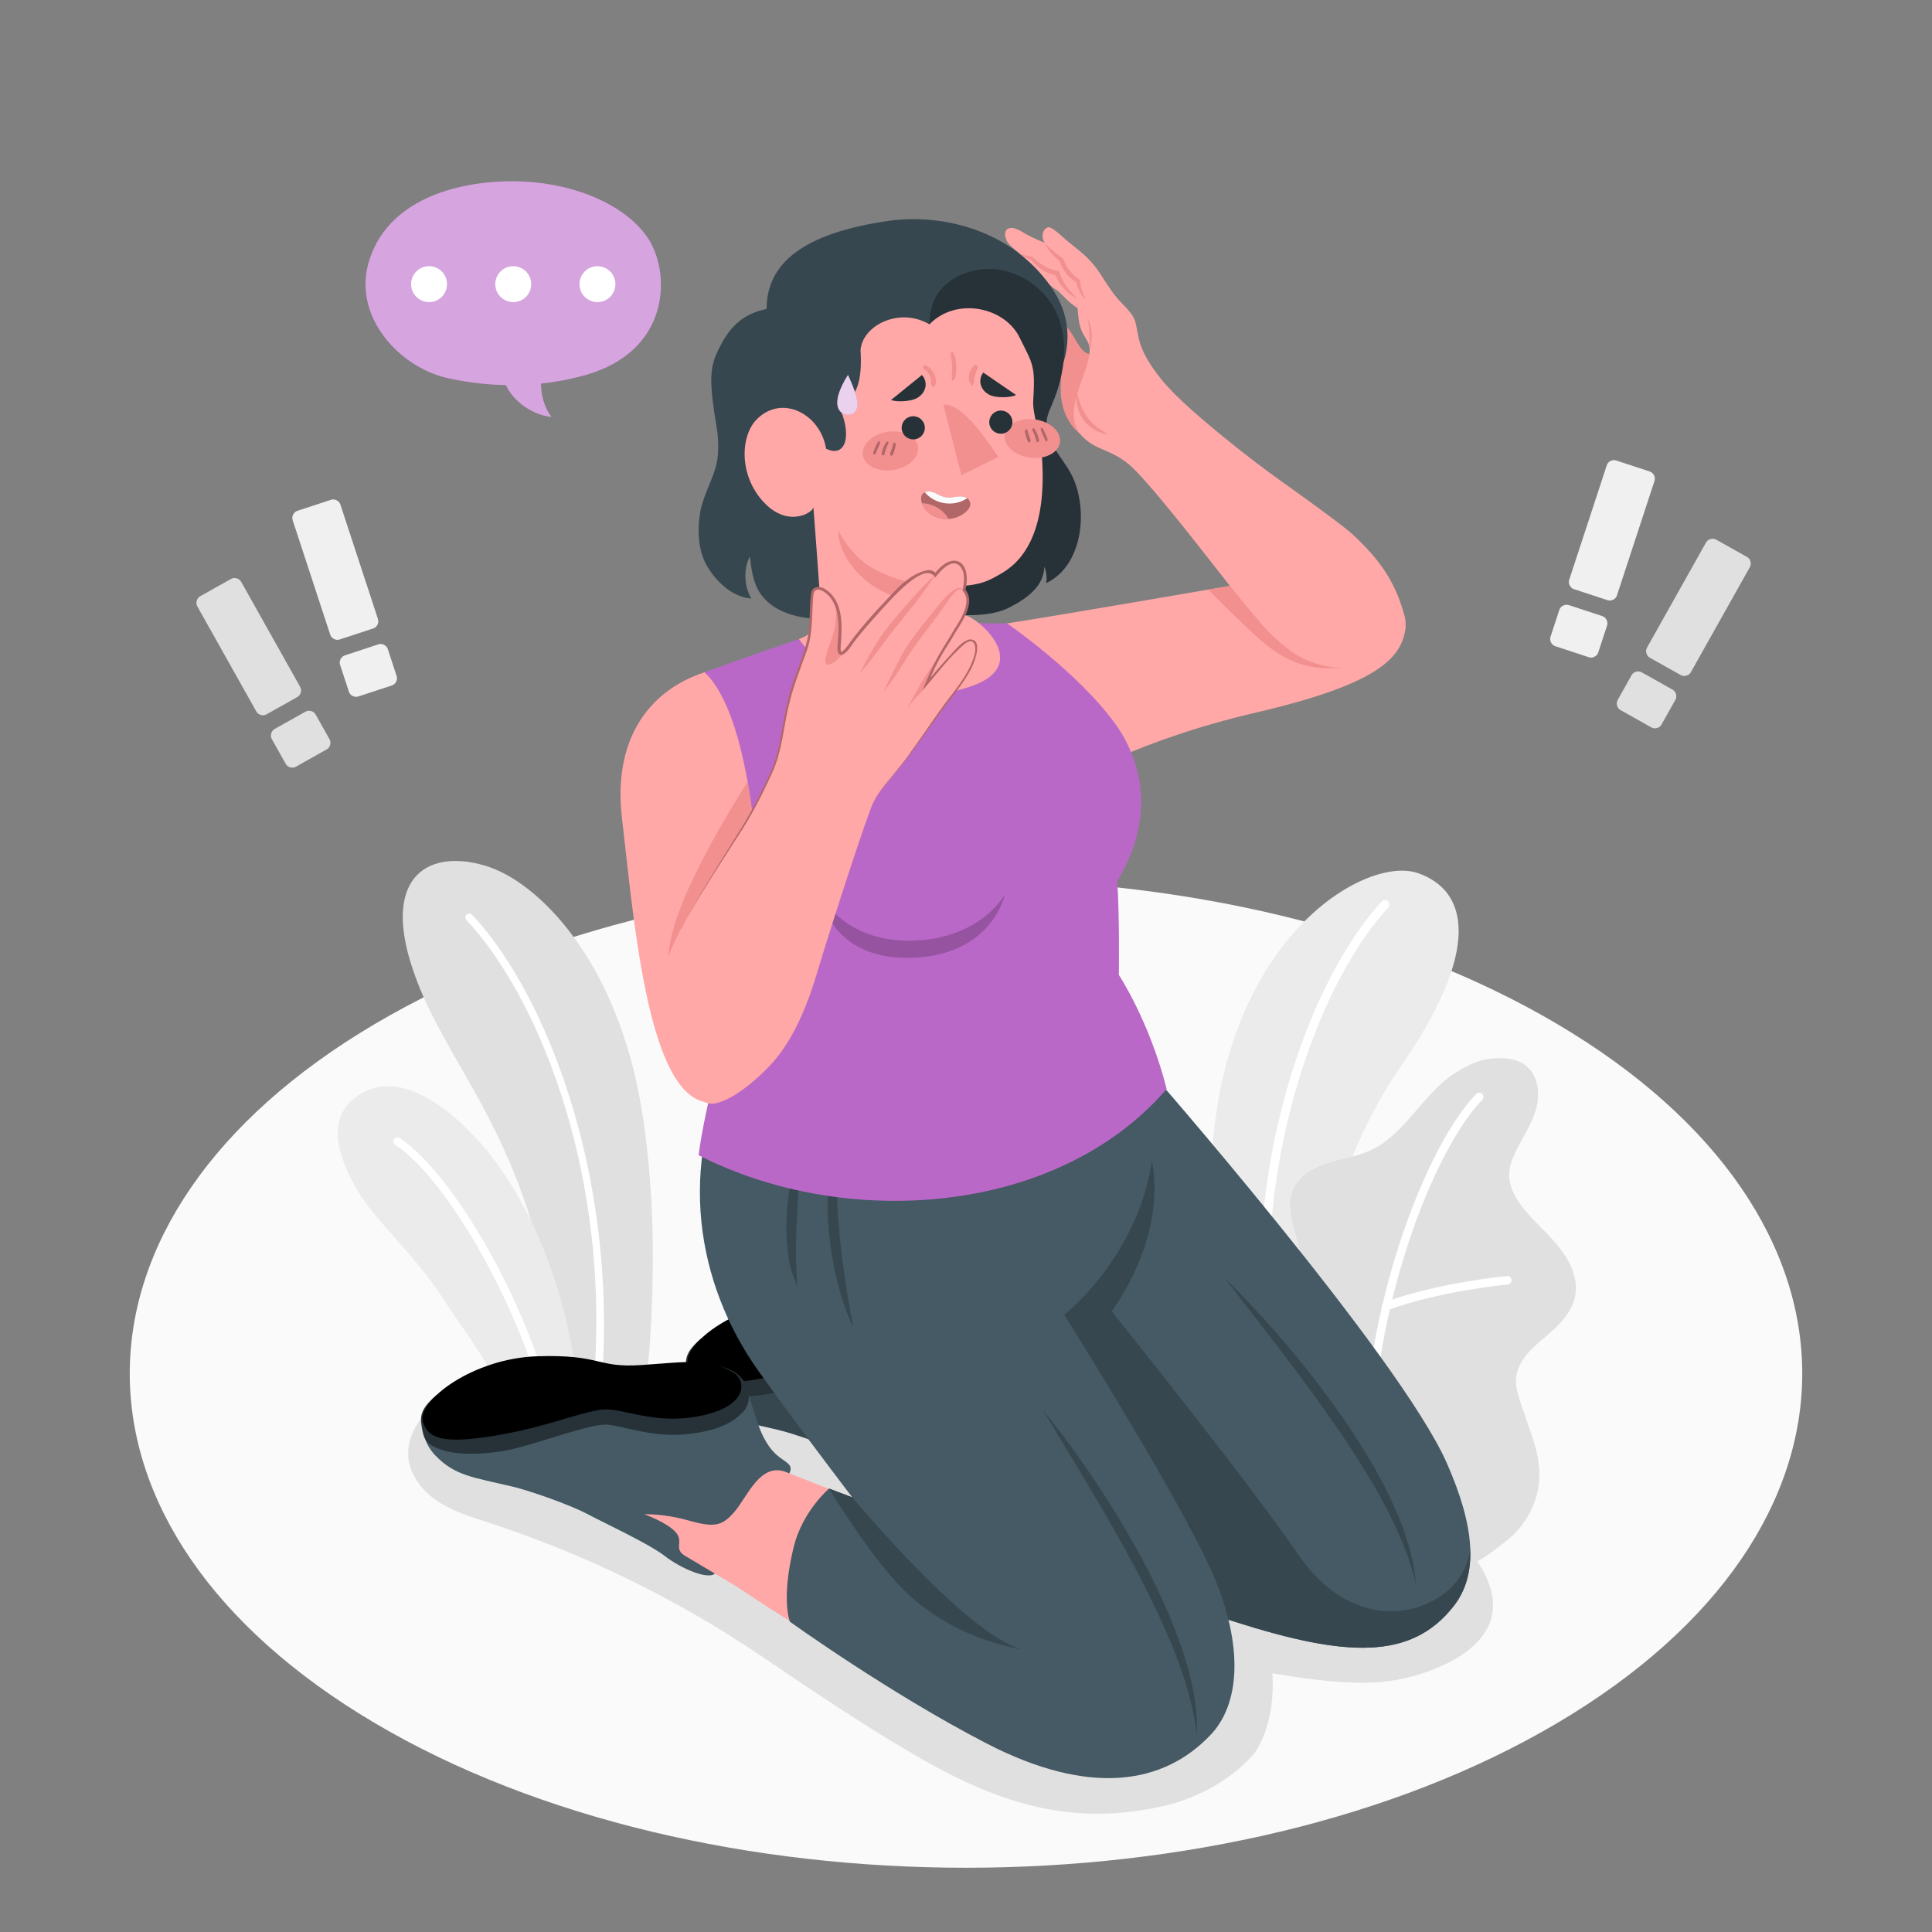 <svg xmlns="http://www.w3.org/2000/svg" viewBox="0 0 500 500"><rect x="0" y="0" width="500" height="500" fill="#808080" stroke="none"/><g id="Floor"><path id="Floor-2" d="M96.97,445.91c-84.52-49.95-84.52-130.93,0-180.88,84.52-49.95,221.54-49.95,306.06,0,84.52,49.95,84.52,130.93,0,180.88-84.52,49.95-221.55,49.95-306.06,0Z" style="fill:#fafafa;"></path></g><g id="Shadow"><path id="Shadow-2" d="M111.85,364.17c-3.84,3.22-6.65,8.07-6.17,13.06,.45,4.72,3.76,8.78,7.72,11.38,3.97,2.6,8.58,3.99,13.09,5.46,24.89,8.13,48.65,19.75,70.35,34.4,13.44,9.07,26.85,18.21,40.92,26.32,22.69,13.08,40.9,17.59,63.13,12.66,8.46-1.87,17.29-6.51,23.18-13.05,1.8-2,5.99-9.07,5.22-21.36,8.85,1.54,21.25,3.26,30.15,2.04,8.88-1.22,23.2-6.14,26.32-15.67,2.59-7.93-3.17-16.01-8.97-22.01-1.95-2.02-3.96-4-6-5.93-19.76-18.63-43.41-30.09-68.38-40.26-25.4-10.35-52.57-17.91-80.21-17.09-10.12,.3-20.48,3.08-28.19,9.65-1.44,1.23-2.8,2.6-3.71,4.26-1.01,1.82-1.45,3.94-2.62,5.66-5.68,8.43-29.8,3.15-38.15,2.58-13.02-.89-27.13-.96-37.7,7.88Z" style="fill:#e0e0e0;"></path></g><g id="Exclamation_marks"><g id="Exclamation"><path d="M430,187.5c-.26,.46-.65,.77-1.17,.91-.53,.15-1.02,.09-1.48-.17l-7.94-4.46c-.46-.26-.77-.65-.91-1.18-.15-.52-.09-1.02,.17-1.48l3.57-6.36c.26-.46,.65-.77,1.18-.92,.52-.14,1.01-.09,1.48,.17l7.94,4.46c.46,.26,.76,.65,.91,1.17,.15,.53,.09,1.02-.17,1.48l-3.57,6.36Zm7.6-13.55c-.26,.46-.65,.77-1.18,.91-.52,.15-1.02,.09-1.48-.17l-7.94-4.46c-.46-.26-.77-.65-.91-1.18-.15-.52-.09-1.02,.17-1.48l15.25-27.16c.26-.46,.65-.77,1.18-.91,.52-.15,1.02-.09,1.48,.17l7.94,4.46c.46,.26,.77,.65,.91,1.18,.15,.52,.09,1.02-.17,1.48l-15.25,27.16Z" style="fill:#e0e0e0;"></path><path d="M413.63,168.84c-.17,.5-.49,.88-.98,1.12-.49,.25-.98,.29-1.48,.12l-8.65-2.84c-.5-.17-.88-.49-1.12-.98-.25-.48-.29-.98-.12-1.48l2.27-6.93c.16-.5,.49-.88,.98-1.13,.48-.24,.98-.28,1.48-.12l8.65,2.84c.5,.16,.88,.49,1.12,.98,.25,.49,.28,.98,.12,1.49l-2.27,6.93Zm4.84-14.76c-.16,.5-.49,.88-.98,1.12-.49,.25-.98,.28-1.48,.12l-8.65-2.84c-.5-.17-.88-.49-1.12-.98-.25-.49-.29-.98-.12-1.48l9.71-29.6c.16-.5,.49-.88,.98-1.12,.48-.25,.98-.29,1.48-.12l8.65,2.84c.5,.16,.88,.49,1.12,.98,.25,.49,.28,.98,.12,1.48l-9.71,29.6Z" style="fill:#f0f0f0;"></path></g><g id="Exclamation-2"><path d="M70.36,191.3c-.26-.46-.32-.95-.17-1.48,.15-.52,.45-.92,.91-1.17l7.94-4.46c.46-.26,.96-.31,1.48-.17,.53,.15,.92,.45,1.18,.92l3.57,6.36c.26,.46,.32,.96,.17,1.48-.14,.53-.45,.92-.91,1.18l-7.94,4.46c-.46,.26-.95,.32-1.48,.17-.52-.15-.91-.45-1.17-.91l-3.57-6.36Zm-19.28-34.34c-.26-.46-.32-.95-.17-1.48,.15-.53,.45-.92,.91-1.18l7.94-4.46c.46-.26,.96-.31,1.48-.17,.53,.15,.92,.45,1.18,.91l15.25,27.16c.26,.46,.32,.95,.17,1.48-.15,.53-.45,.92-.91,1.18l-7.94,4.46c-.46,.26-.95,.32-1.48,.17-.53-.15-.92-.45-1.18-.91l-15.25-27.16Z" style="fill:#e0e0e0;"></path><path d="M88.02,172.07c-.16-.5-.13-1,.12-1.49,.25-.48,.62-.81,1.12-.98l8.65-2.84c.5-.17,1-.12,1.48,.12,.49,.25,.82,.62,.98,1.13l2.27,6.93c.17,.51,.13,1-.12,1.48-.24,.49-.62,.81-1.12,.98l-8.65,2.84c-.5,.16-1,.13-1.48-.12-.49-.24-.81-.62-.98-1.12l-2.27-6.93Zm-12.27-37.42c-.16-.5-.13-1,.12-1.48,.25-.49,.62-.81,1.12-.98l8.65-2.84c.5-.17,1-.12,1.48,.12,.49,.25,.81,.62,.98,1.12l9.71,29.6c.16,.5,.13,1-.12,1.48-.24,.49-.62,.81-1.12,.98l-8.65,2.84c-.5,.16-1,.13-1.48-.12-.49-.24-.81-.62-.98-1.12l-9.71-29.6Z" style="fill:#f0f0f0;"></path></g></g><g id="Plants"><g id="Plants-2"><g><path d="M107.79,253.58c9.35,24.57,29.02,41.21,35.99,91.69,1.33,9.64,.13,24.74,0,32.52h20.87c3.95-23.64,6.69-59.25,1.3-91.35-6.34-37.67-26.48-58.25-40.38-62.4-15.6-4.65-27.61,3.67-17.77,29.54Z" style="fill:#e0e0e0;"></path><path d="M120.75,236.7c.41-.39,1.05-.36,1.43,.04,20.98,22.27,42.24,78.39,31.04,141.04h-2.2c11.63-62.48-9.49-117.54-30.31-139.65-.38-.41-.36-1.05,.04-1.43Z" style="fill:#fff;"></path></g><g><path d="M114.56,335.91c8.81,13.38,15.91,21.53,22.81,41.88h13.18c0-45.89-17.68-72.38-26.21-81.99-9.32-10.49-22.88-20.2-33.26-11.03-6.52,5.76-3.22,15.29,1.17,22.87,4.96,8.56,14.29,16.1,22.32,28.27Z" style="fill:#ebebeb;"></path><path d="M101.96,294.82c.31-.48,.95-.63,1.43-.31,14.7,9.52,37.87,49.6,42.35,83.27h-2.08c-4.43-32.9-27.34-72.43-41.39-81.53-.48-.31-.62-.95-.31-1.43Z" style="fill:#fff;"></path></g></g><g id="Plants-3"><g><path d="M336.71,380.7l-16.62-9.6s-9.89-41.1-5.95-78.08c5.54-51.99,39.76-71.55,52.78-67.07,13.01,4.48,16.78,19.61-4.75,50.58-12.7,18.27-28.31,56.32-25.46,104.17Z" style="fill:#ebebeb;"></path><path d="M329.82,360.51c.05,0,.11,0,.16-.02,.63-.12,1.04-.72,.92-1.35-9.11-47.95,7.64-101.84,28.39-124.26,.43-.47,.4-1.2-.06-1.63-.47-.43-1.2-.4-1.63,.06-21.12,22.83-38.2,77.6-28.96,126.26,.11,.57,.62,.97,1.19,.94Z" style="fill:#fff;"></path></g><g><path d="M378.53,404.85c2.48,1.26,9.08-4.39,10.92-5.76,3.15-2.35,5.64-5.58,7.21-9.18,1.84-4.18,2.13-8.58,1.26-13.06-.45-2.32-1.22-4.57-1.99-6.81-.75-2.2-1.51-4.39-2.26-6.59-.74-2.17-1.5-4.41-1.32-6.7,.35-4.6,4.25-8.01,7.81-10.96,3.93-3.26,7.98-7.51,7.67-13.02-.23-4.25-2.63-8.08-5.43-11.29-2.8-3.2-6.08-5.99-8.63-9.39-1.84-2.45-3.33-5.36-3.2-8.42,.08-1.9,.77-3.72,1.59-5.44,1.76-3.68,4.16-7.1,5.31-11.02,1.15-3.92,.71-8.7-2.43-11.31-2.58-2.14-6.27-2.27-9.6-1.88-3.08,.36-6.03,1.91-8.66,3.55-8.5,5.3-12.97,15.91-22.05,20.12-3.51,1.62-7.41,2.14-11.09,3.31-3.68,1.17-7.39,3.27-8.94,6.81-3.06,6.97,3.68,15.04,1.65,22.38-1.8,6.5-7.88,9.26-11.08,15.19-1.4,2.6-1.6,5.53-1.21,8.45,.67,4.95,1.58,8.55,4.24,13.96,2.2,4.47,8.39,12.91,8.39,12.91,0,0,41.44,23.95,41.82,24.15Z" style="fill:#e0e0e0;"></path><path d="M354.48,392.31h.03c.62-.06,1.06-.59,1-1.19-3.98-43.13,13.98-91.88,28.09-106.49,.42-.43,.41-1.12-.03-1.54-.43-.42-1.12-.4-1.54,.03-14.39,14.9-32.73,64.46-28.69,108.2,.06,.59,.56,1.02,1.14,.99Z" style="fill:#fff;"></path><path d="M358.76,339.13c.11,0,.21-.03,.32-.07,13.67-4.99,30.94-6.62,31.11-6.64,.6-.06,1.04-.59,.99-1.19-.06-.6-.53-1.05-1.19-.99-.18,.02-17.72,1.67-31.66,6.76-.57,.21-.86,.83-.65,1.4,.17,.46,.61,.74,1.08,.72Z" style="fill:#fff;"></path></g></g></g><g id="Speech_Bubble"><g id="Speech_Bubble-2"><path d="M168.04,62.2c-4.99-8.25-18.34-15.1-34.85-15.28-15.01-.16-33.29,4.85-37.85,21.23-3.9,13.97,8.1,26.95,20.55,29.71,5.4,1.2,10.43,1.72,15.02,1.8,2.31,4.89,7.72,7.9,11.79,8.22-2.11-2.83-2.66-6.1-2.7-8.61,4.59-.49,8.49-1.35,11.54-2.21,21.61-6.13,22.09-25.63,16.5-34.87Z" style="fill:#BA68C8;"></path><path d="M168.04,62.2c-4.99-8.25-18.34-15.1-34.85-15.28-15.01-.16-33.29,4.85-37.85,21.23-3.9,13.97,8.1,26.95,20.55,29.71,5.4,1.2,10.43,1.72,15.02,1.8,2.31,4.89,7.72,7.9,11.79,8.22-2.11-2.83-2.66-6.1-2.7-8.61,4.59-.49,8.49-1.35,11.54-2.21,21.61-6.13,22.09-25.63,16.5-34.87Z" style="fill:#fff; opacity:.4;"></path><path d="M111.04,68.89c-2.57,0-4.65,2.08-4.65,4.65s2.08,4.65,4.65,4.65,4.65-2.08,4.65-4.65-2.08-4.65-4.65-4.65Zm21.79,0c-2.57,0-4.65,2.08-4.65,4.65s2.08,4.65,4.65,4.65,4.65-2.08,4.65-4.65-2.08-4.65-4.65-4.65Zm21.79,0c-2.57,0-4.65,2.08-4.65,4.65s2.08,4.65,4.65,4.65,4.65-2.08,4.65-4.65-2.08-4.65-4.65-4.65Z" style="fill:#fff;"></path></g></g><g id="Character"><g id="Character-2"><g id="Bottom"><g><path d="M253.59,392.52c-1.74,1.65-8.68-1.23-12.9-4.5-4.22-3.27-15.67-8.55-20.18-10.95-4.51-2.4-15.1-6.07-19.14-7.02-10.45-2.47-15.03-2.82-20.13-8.09-3.91-4.04-3.22-8.77-3.22-8.77,0,0,4.01,4.89,19.75,2.47,15.74-2.42,24.08-6.87,29.78-6.03,5.69,.84,20.56,5.15,30.36-2.58,3.05-2.4,1.78-6.1,.46-6.53,2.48,1.37,3.2,3.4,3.89,5.5,.44,1.35,.98,3.21,1.38,4.46,1.02,3.18,2.68,9.18,6.93,12.12,2.32,1.61,3.15,2.1,2.3,3.99l-19.3,25.93Z" style="fill:#37474f;"></path><path d="M181.45,346.41c-4.66,3.92-4.12,6.01-3.57,9.04,.54,3.03,1.85,3.93,4.94,5.03,3.86,1.37,10.83,1.38,17.68-.02,6.85-1.41,21.06-6.89,25.37-6.48,4.31,.41,11.5,3.33,20.2,2.48,8.69-.84,12.24-3.25,14.45-5.41,2.4-2.35,1.79-4.96,1.79-4.96,0,0-.1-5.4-7.05-7.09-6.03-1.46-73.8,7.4-73.8,7.4Z" style="fill:#263238;"></path><path d="M271.99,366.24c-6.68-2.63-10.03,6.48-13.36,10.31-3.36,3.87-5.33,4.08-12.32,2.11-5.83-1.65-11.02-1.5-11.02-1.5,0,0,5.82,2.06,8.12,4.62,2.3,2.56-.73,4.27,2.52,6.19,5.09,3.01,10.29,6.13,13.52,8.06l7.94,5.25,21.18,6.77,7.92-32.17-24.5-9.64Z" style="fill:#ffa8a7;"></path><path d="M178.03,353.19c-1.49-5.35,12.85-16.38,29.62-16.91,16.77-.53,15.26,3.11,27.1,2.26,11.84-.84,17.23-1.81,23.64,1.98,3.13,1.81,4.06,8.2-7.37,10.94-11.42,2.74-19.59-1.1-24.93-1.41-5.34-.31-14.85,4.5-30.25,6.92-12.39,1.95-16.56,.74-17.81-3.78Z"></path></g><g><path d="M185.01,407.24c-1.74,1.65-8.68-1.23-12.9-4.5-4.22-3.27-15.67-8.55-20.18-10.95-4.51-2.4-15.1-6.07-19.14-7.02-10.45-2.47-15.03-2.82-20.12-8.09-3.91-4.04-3.22-8.77-3.22-8.77,0,0,4.01,4.89,19.75,2.47,15.74-2.42,24.08-6.87,29.78-6.03,5.69,.84,20.56,5.15,30.36-2.58,3.05-2.4,1.78-6.1,.46-6.53,2.48,1.37,3.2,3.4,3.89,5.5,.44,1.35,.98,3.21,1.38,4.46,1.02,3.18,2.68,9.18,6.93,12.12,2.32,1.61,3.14,2.1,2.3,3.99l-19.3,25.93Z" style="fill:#455a64;"></path><path d="M112.88,361.13c-4.66,3.92-4.12,6.01-3.57,9.04,.54,3.03,1.85,3.93,4.94,5.03,3.86,1.37,10.83,1.38,17.68-.02,6.85-1.41,21.06-6.89,25.37-6.48,4.31,.41,11.5,3.33,20.2,2.48,8.69-.85,12.24-3.25,14.45-5.41,2.4-2.35,1.79-4.96,1.79-4.96,0,0-.1-5.4-7.05-7.09-6.03-1.46-73.8,7.4-73.8,7.4Z" style="fill:#263238;"></path><path d="M203.42,380.96c-6.68-2.63-10.03,6.48-13.36,10.31-3.36,3.87-5.33,4.08-12.32,2.11-5.83-1.65-11.02-1.5-11.02-1.5,0,0,5.82,2.06,8.12,4.62s-.73,4.27,2.52,6.19c5.09,3.01,10.29,6.13,13.52,8.06l7.94,5.25,19.77,12.48,9.33-37.88-24.5-9.64Z" style="fill:#ffa8a7;"></path><path d="M109.45,367.91c-1.49-5.35,12.85-16.38,29.62-16.91,16.77-.53,15.26,3.11,27.1,2.26,11.84-.84,17.23-1.81,23.64,1.97,3.13,1.81,4.06,8.2-7.37,10.94-11.42,2.74-19.59-1.1-24.93-1.41-5.34-.31-14.85,4.5-30.25,6.92-12.39,1.95-16.56,.74-17.81-3.78Z"></path></g><g id="Leg"><g><path d="M239,367.2c2.92-10.48,9.99-11.51,9.99-11.51l37.58,9.07s-89.73-50.04-89.7-60.35l99.53-28.64s65.85,75.22,78.04,102.89c7.19,16.31,8.31,28.63,1.79,36.97-11.03,14.12-27.92,13.21-56.45,4.15-28.87-9.17-74.25-23.16-74.25-23.16,0,0-11.14-12.86-6.53-29.41Z" style="fill:#455a64;"></path><path d="M238.32,370.26c.17-1,.4-2.02,.69-3.06,.18-.65,.38-1.27,.59-1.85,.06-.16,.12-.29,.18-.45,.16-.41,.32-.82,.49-1.2,.06-.13,.13-.25,.19-.38,.18-.37,.36-.74,.54-1.07,.06-.11,.12-.2,.19-.3,.2-.33,.4-.67,.6-.97,.05-.08,.11-.14,.16-.21,.22-.31,.44-.61,.66-.88,.05-.06,.09-.1,.14-.16,.23-.27,.46-.54,.69-.78,.04-.04,.08-.07,.12-.11,.24-.24,.48-.47,.71-.67,.03-.03,.06-.05,.09-.08,.24-.21,.48-.4,.72-.58,.03-.02,.05-.04,.08-.05,.24-.17,.47-.33,.7-.48,.02-.01,.04-.02,.05-.03,.23-.14,.46-.27,.68-.39l.04-.02c.22-.11,.43-.22,.62-.3l.04-.02c.19-.08,.37-.16,.54-.22l.05-.02c.16-.06,.3-.11,.43-.14,.02,0,.03,0,.05-.02,.12-.03,.22-.06,.31-.08h.06c.07-.03,.13-.04,.17-.05h.08v-.02h.01l5.42,1.31,32.16,7.76h0s-8.84-9.67-16.92-20.17l-.02-.03h0c-.33-.43-.66-.86-.98-1.28l-.02-.03s-.03-.04-.05-.06c-.31-.41-.62-.83-.93-1.24l-.05-.06c-1.46-1.96-2.86-3.92-4.15-5.82-.03-.04-.05-.08-.08-.12-.42-.62-.83-1.24-1.22-1.85l35.96-33.8c3.91,20.55-10.42,39.07-10.42,39.07,0,0,34.84,43.34,48.26,62.91,10.53,15.36,24.45,17.34,34.62,12.15,9.06-4.63,9.86-12.6,9.93-13.65,.23,5.88-1.12,10.84-4.26,14.86-11.03,14.12-27.92,13.21-56.45,4.15-28.86-9.17-74.23-23.16-74.25-23.16h0s-9.15-10.56-7.43-24.86c.06-.49,.13-.99,.22-1.49Z" style="fill:#37474f;"></path><path d="M278.59,379.44c-11.96-11.46-42.44-25.11-49.16-28.25,3.65-4.67,7.8-4.96,7.9-4.97h.01l18.31,6.21,18.31,6.21s21.65,33.26,35.84,36.74c0,0-17.37-2.68-31.21-15.94Z" style="opacity:.15;"></path></g></g><g id="Le"><g><path d="M205.4,400.39c2.29-9.34,9.16-15.15,9.16-15.15l6.01,2.28s-14.32-18.73-24.19-32.57c-16.49-23.11-20.78-53.18-7.02-81.02l68.43,18.06,38.62-16.21c11,39.42-21,64.5-21,64.5,0,0,31.93,50.58,39.36,69.19,7,17.53,5.89,31.65-1.35,39.38-12.26,13.07-31.5,16.1-58.1,2.35-25.22-13.03-50.89-31.5-50.89-31.5,0,0-2.36-5.73,.97-19.3Z" style="fill:#455a64;"></path><path d="M214.56,385.24l6.01,2.27h0s29.78,35.86,43.97,39.34c0,0-17.83-2.22-31.21-15.94-8.74-8.96-18.78-25.68-18.78-25.68Z" style="fill:#37474f;"></path></g></g><path d="M206.03,301.55c-.25,.72-.48,1.45-.72,2.18-.21,.73-.38,1.48-.57,2.22-.69,2.97-1.02,6-1.19,9.03-.12,3.03-.07,6.08,.34,9.11,.41,3.01,1.09,6.07,2.55,8.76-.38-3.01-.43-5.95-.45-8.9,.02-.74,.04-1.48,.03-2.21,0-.74,.04-1.47,.06-2.21,.04-1.47,.06-2.95,.17-4.42,.03-1.47,.15-2.94,.24-4.42l.15-2.21c.08-.73,.13-1.47,.18-2.21,.31-2.94,.5-5.87,1.42-8.75-1.03,1.15-1.62,2.61-2.21,4.02Zm8.47,17.07c.2,2.14,.49,4.28,.82,6.4,.38,2.11,.77,4.23,1.3,6.31,1.02,4.16,2.32,8.29,4.18,12.16-.79-4.21-1.49-8.38-2.11-12.56-.15-1.05-.27-2.09-.44-3.13-.15-1.04-.26-2.09-.4-3.14-.25-2.09-.51-4.18-.66-6.27-.4-4.18-.61-8.37-.6-12.57,.03-4.19,.31-8.38,1.18-12.58-1.94,3.85-2.85,8.18-3.28,12.47-.44,4.31-.35,8.64,0,12.93Zm91.09,107.24c-2.58-7.53-5.97-14.73-9.66-21.74-3.75-6.98-7.83-13.77-12.21-20.35-4.37-6.59-9.01-13-13.98-19.14l12.2,20.26c4,6.77,7.94,13.57,11.61,20.5,1.86,3.45,3.62,6.95,5.32,10.48,.82,1.78,1.69,3.53,2.47,5.33l1.15,2.7c.39,.9,.8,1.79,1.14,2.7,2.88,7.26,5.3,14.74,6.11,22.61l.02-2.97c0-.5,0-.99-.02-1.49l-.14-1.48-.31-2.97-.53-2.93c-.73-3.92-1.87-7.74-3.14-11.51Zm58.53-27.37c-1.18-3.8-2.75-7.47-4.45-11.06-3.43-7.18-7.63-13.94-12.12-20.48-4.53-6.5-9.37-12.78-14.49-18.8-5.11-6.04-10.45-11.87-16.1-17.39l14.46,18.71c4.75,6.27,9.46,12.56,13.9,19.02,2.25,3.21,4.4,6.49,6.49,9.8,1.02,1.67,2.09,3.31,3.07,5.01l1.45,2.55c.49,.85,1,1.68,1.44,2.55,3.7,6.88,6.97,14.02,8.68,21.75l-.32-2.95c-.06-.49-.11-.99-.19-1.48l-.31-1.45-.65-2.91-.87-2.85Z" style="fill:#37474f;"></path></g><g id="Top"><g><g><path d="M260.61,161.33c12.16-1.83,68.4-11.55,68.4-11.55l34.76,12.36c-.78,8.13-7.06,14.89-38.85,22.3-30.72,7.16-47.34,17.51-47.34,17.51l-16.97-40.63Z" style="fill:#ffa8a7;"></path><path d="M312.7,152.59c3.4,3.54,8.98,8.88,11.96,11.67,8.89,8.31,15.35,9.08,22.61,8.56l-6.17-17.8-1.12-1.33-10.96-3.9s-6.87,1.19-16.32,2.81Z" style="fill:#f28f8f;"></path></g><g><path d="M281.92,91.56s-1.04,.05-2.22-1.53c-1.19-1.58-1.69-2.86-2.98-4.64-1.29-1.78-3.89-4.52-5.88-3.86-1.99,.66-.65,5.18,1.09,8.49,1.75,3.3,2.77,5.25,2.59,10.16-.18,4.91,1.61,10.1,6.19,12.97l1.21-21.59Z" style="fill:#f28f8f;"></path><path d="M313.68,145.76c6.42,8.2,8.84,11.07,12.63,15.54,2.1,2.48,7.41,8.03,12.96,9.99,4.88,1.73,8.19,1.85,14.3,1.12,1.66-.2,4.13-.81,5.39-1.89,3.1-2.65,5.69-6.87,4.54-11.12-2.31-8.58-6.1-13.85-11.54-19.28-2.57-2.56-3.9-3.61-11.79-9.41-6.41-4.71-11.35-7.91-20.3-15.03-8.12-6.46-15.64-12.94-19.15-17.3-3.52-4.36-5.31-7.69-6.01-10.81-1.06-4.75-.33-4.97-4.34-9.07-2.75-2.65-4.87-6.73-6.62-9.08s-3.75-4.07-6.23-6c-2.47-1.93-5.14-4.78-6.24-4.6-1.11,.18-2.11,2.06-.92,4.02,0,0-2.03-.8-3.92-1.76-1.89-.96-3.66-2.48-5.31-2-1.65,.47-1.08,3.13,.32,4.43,1.4,1.3,2.31,1.98,2.31,1.98,0,0-1.07,1.43,1.77,3.58,1.54,1.16,2.67,1.56,3.8,2.08,1.7,1.92,2.39,2.95,4.49,4.13,1.78,1.72,3.11,3.27,5.01,4.43,.33,1.79,.09,4.26,1.57,6.85,1.48,2.59,2.24,2.96,.93,7.79-.88,3.25-3.06,7.61-3.37,11.59-.32,3.98,.81,6.42,4.29,8.78,2.97,2.02,7.17,2.36,11.78,7.23,3.65,3.86,8.23,9.2,19.67,23.82Z" style="fill:#ffa8a7;"></path><path d="M270.35,62.83c.68,.81,1.44,1.5,2.23,2.17,.79,.66,1.62,1.29,2.44,1.86l.12,.09,.07,.19c.18,.48,.43,1,.7,1.48,.27,.49,.59,.94,.92,1.38,.67,.88,1.49,1.64,2.42,2.27l.23,.15v.23c.03,.39,.1,.84,.19,1.26,.09,.42,.19,.85,.34,1.27,.14,.41,.28,.84,.48,1.24,.18,.41,.41,.79,.64,1.19-.7-.6-1.27-1.35-1.72-2.17-.22-.41-.42-.84-.57-1.29-.15-.45-.28-.89-.36-1.4l.24,.38c-1.09-.61-2.07-1.43-2.83-2.41-.39-.48-.72-1.01-1.01-1.55-.3-.55-.53-1.1-.71-1.74l.2,.28c-.86-.68-1.61-1.42-2.31-2.22-.69-.81-1.31-1.7-1.71-2.68Z" style="fill:#f28f8f;"></path><path d="M263.75,65.48c.54,.27,1.09,.49,1.66,.65,.57,.15,1.16,.28,1.72,.33h.11l.12,.14c.85,.87,1.86,1.65,2.92,2.26,1.06,.63,2.22,1.04,3.41,1.24l.37,.06,.11,.36c.18,.59,.47,1.26,.79,1.87,.33,.61,.7,1.21,1.11,1.79,.42,.57,.86,1.13,1.35,1.66,.47,.55,1.01,1.03,1.53,1.55-.66-.33-1.29-.73-1.89-1.17-.61-.44-1.15-.95-1.67-1.5-.51-.55-.97-1.15-1.37-1.79-.4-.65-.75-1.3-.99-2.1l.48,.42c-.69-.11-1.38-.24-2.02-.51-.64-.26-1.26-.55-1.82-.93-.56-.37-1.1-.78-1.59-1.24-.48-.47-.93-.94-1.33-1.51l.23,.14c-.63-.16-1.2-.38-1.75-.68-.55-.28-1.07-.62-1.5-1.05Z" style="fill:#f28f8f;"></path><path d="M281.55,82.75c.65,1.16,.93,2.51,.99,3.84,.04,1.34-.16,2.67-.54,3.95-.05-.67-.03-1.32-.03-1.98,0-.65,0-1.3-.02-1.94-.03-1.29-.18-2.56-.38-3.87Z" style="fill:#f28f8f;"></path><path d="M278.73,101.45c.5,2.42,1.28,4.65,2.67,6.5,.67,.94,1.49,1.76,2.41,2.5,.92,.73,1.95,1.36,3.03,2-1.25-.17-2.47-.59-3.57-1.23-1.11-.63-2.08-1.52-2.85-2.55-1.52-2.07-2.15-4.75-1.69-7.21Z" style="fill:#f28f8f;"></path></g></g><g><path d="M289.13,228.01c10.39-17.06,5.92-31.73-.42-40.57-9.72-13.53-28.09-26.11-28.09-26.11,0,0-6.69,.24-13.27-.68-6.58-.92-26.02-.15-40.54,4.75-16.46,5.55-24.49,8.59-24.49,8.59,0,0-.85,14.75,.1,27.56,1.31,17.55,2.33,34.06,2.33,34.06,.43,6.61,7.07,22.02,2.46,35.8-4.84,14.47-6.41,27.55-6.41,27.55,37.39,19.18,92.45,16.07,121.13-17.13-4.45-17.57-12.37-29.52-12.37-29.52,0,0,.2-15.37-.42-24.29Z" style="fill:#BA68C8;"></path><path d="M260.12,231.36s-6.1,11.61-23.99,12.08c-17.88,.46-23.83-11.95-23.83-11.95,0,0,2.23,17.02,23.59,16.39,21.04-.62,24.22-16.51,24.22-16.51Z" style="opacity:.2;"></path></g><g id="Hair"><path d="M249,129.81c1.05-3.4,1.82-7.19,3.9-10.15,2.05-2.91,5.16-4.83,7.73-7.22,2.76-2.56,7.04-5.44,9.27-8.48,9.58-13.06,6.77-23.25,1.87-30.07-11.32-15.75-30.09-18.41-41.74-16.74-22.09,3.16-31.64,10.97-31.63,22.8-6.72,1.36-9.98,5.3-12.59,10.77-2.14,4.49-2.36,7.89-.29,20.21,.44,2.6,.52,6.41-.05,8.97-.92,4.12-3.62,8.59-4.28,12.75-.77,4.85-.55,10.3,2.18,14.49,5.14,7.9,11.02,7.7,11.06,7.76-1.89-3.28-2.04-7.52-.37-10.92,.37,3.17,.77,6.45,2.42,9.17,2.75,4.53,8.36,6.48,13.62,6.91,4.48,.37,9.07-.12,13.26-1.74,4.19-1.63,7.98-4.43,10.5-8.17,2.53-3.76,3.75-8.32,6.64-11.85,1.42-1.73,3.16-1.98,4.79-3.31,1.6-1.3,3.08-3.22,3.7-5.21Z" style="fill:#37474f;"></path><path d="M240.53,83.89c.05-3.86,1.14-7.42,4.05-10.1,3.97-3.65,10.22-4.88,14.93-3.83,4.92,1.09,9.44,4.03,12.28,8.18,5.4,7.9,4.06,18.23,.46,26.56-.49,1.13-1.02,2.26-1.26,3.47-.49,2.55,.41,5.19,1.7,7.45,1.29,2.26,2.97,4.28,4.25,6.54,4.88,8.62,3.69,24.11-6.21,28.76,.32-1.12,.02-3.19-.43-4.26-.26,2.52-.79,6.45-9.38,10.7-6.8,3.37-18.99,1.09-18.99,1.09,0,0-.82-18.21-.94-21.43-.14-3.85-.24-7.7-.32-11.55-.26-12.59-.29-25.18-.18-37.78,.01-1.27,.02-2.54,.04-3.81Z" style="fill:#263238;"></path></g><g id="Head"><path d="M246.21,151.81s.07,1.62,.18,4.48c.08,2,1.51,2.94,3.85,3.07,4.42,1.72,16.58,13.25,.57,18.42-27.68,8.95-42.17-9.63-44.02-12.38,4.73-1.89,5.88-4.22,5.33-12.3-.51-7.42-1.61-21.85-1.61-21.85-.08,1.38-6.56,5.49-12.88-1.31-6.49-6.98-6.01-17.17-1.77-21.43,6.54-6.58,16.47-1.35,17.93,7.61,5.25,2.6,6.84-3.88,3.22-11.11,1.42-1.05,6.56-1.4,5.69-14.35,.47-6.48,10.09-11.28,17.84-6.72,6.74-6.96,18.92-4.68,23.1,2.96,3.64,7.4,4.34,7.38,3.76,16.8-.21,3.33,1.69,8.25,2.1,12.66,1.83,19.57-3.89,28.19-9.96,31.81-4.07,2.43-6,3.38-13.33,3.63" style="fill:#ffa8a7;"></path><path d="M246.59,91.16c-.24-.33-.5,.04-.5,.32,0,.3-.04,.51,.01,.8,.02,.14,.06,.29,.08,.43,.04,.25,.07,.49,.11,.74,.07,.47,.12,.95,.13,1.43,.01,.49,0,.97-.04,1.46-.02,.32-.07,.64-.07,.96-.01,.35,.05,.67,.09,1.01,.02,.16,.14,.33,.29,.17,.23-.26,.43-.47,.54-.81,.09-.3,.14-.62,.18-.92,.08-.59,.1-1.19,.09-1.78-.03-1.26-.15-2.74-.91-3.79Z" style="fill:#f28f8f;"></path><path d="M246.21,151.81c-9.76,.1-16.81-2.53-21.24-5.3-3.79-2.37-6.52-6.45-8.02-9.15,0,0-.42,6.56,7.17,12.89,8.78,7.33,22.28,6.04,22.28,6.04l-.18-4.48Z" style="fill:#f28f8f;"></path><g><path d="M242.23,99.11c.04-.25,.04-.52,0-.78-.08-.52-.22-1.02-.45-1.5-.47-.99-1.38-2.11-2.52-2.3-.21-.04-.35,.23-.37,.4-.02,.24,.1,.47,.28,.62,.12,.09,.24,.2,.36,.29l.03,.02s0,0,.02,.02c.04,.04,.08,.07,.12,.11,.08,.07,.15,.14,.23,.21l.05,.05s.06,.06,.07,.07c.13,.15,.24,.3,.35,.47l.02,.04s.05,.09,.07,.13c.05,.09,.09,.18,.13,.27,.02,.04,.03,.07,.05,.11,0,.02,0,.02,.01,.03v.03c.04,.1,.07,.19,.1,.29,.03,.1,.05,.2,.07,.3v.07s.02,.07,.02,.08c.02,.22,.04,.44,.07,.66,.01,.11,.02,.22,.04,.32,.01,.07,.05,.27,.04,.14,0,.05,0,.1,0,.15,0,.24,.12,.51,.34,.63,.18,.1,.45,.08,.54-.13,.12-.26,.26-.51,.3-.8Z" style="fill:#f28f8f;"></path><path d="M252.21,94.51c.21-.17-.12,.09-.15,.12-.12,.1-.22,.21-.32,.32-.14,.16-.27,.35-.37,.54-.18,.35-.34,.73-.45,1.11-.12,.4-.2,.8-.2,1.22,0,.24,.04,.45,.09,.68,.02,.08,.03,.16,.05,.25,.04,.17,.13,.28,.24,.38,.09,.19,.18,.38,.3,.55,.09,.12,.28,.21,.37,.03,.08-.15,.07-.31,.12-.46,.05-.15,.11-.21,.14-.36,.04-.28,.08-.56,.12-.85,.05-.33,.1-.66,.18-.98,.18-.71,.5-1.25,.75-1.93,.15-.4-.52-.92-.86-.64Z" style="fill:#f28f8f;"></path><path d="M237.58,115.6c.42,2.72-2.43,5.43-6.37,6.03-3.94,.61-7.47-1.11-7.89-3.83-.42-2.72,2.43-5.43,6.37-6.03,3.94-.61,7.47,1.11,7.89,3.83Z" style="fill:#f28f8f;"></path><path d="M274.33,114.46c-.37,2.73-3.87,4.52-7.82,3.98-3.95-.53-6.85-3.18-6.48-5.91,.37-2.73,3.87-4.52,7.82-3.98,3.95,.53,6.85,3.18,6.48,5.91Z" style="fill:#f28f8f;"></path><path d="M238.6,97.04l-7.99,6.47c1.18,.55,5.14,.52,6.93-.62,2.28-1.46,2.62-4.09,1.06-5.84Z" style="fill:#263238;"></path><path d="M254.47,96.41l8.48,5.81c-1.13,.65-5.08,.93-6.95-.07-2.39-1.27-2.94-3.87-1.52-5.74Z" style="fill:#263238;"></path><path d="M258.37,118.26l-9.56,4.72-4.66-18.23c4.11-.41,9.09,5.94,14.23,13.52Z" style="fill:#f28f8f;"></path><path d="M227.35,114.21s-.08,.09-.08,.1c-.05,.07-.11,.14-.15,.21-.07,.12-.13,.25-.19,.37-.13,.26-.26,.51-.37,.77-.11,.26-.22,.52-.33,.78-.11,.26-.25,.6-.23,.89,.01,.14,.25,.45,.41,.3,.13-.12,.19-.27,.26-.43,.06-.13,.12-.25,.17-.38,.1-.25,.21-.5,.32-.75,.22-.5,.48-1,.61-1.52,.04-.18-.24-.54-.41-.34Zm2.11,.1c-.4,.56-.71,1.15-.94,1.8-.11,.32-.23,.64-.29,.98-.03,.18-.11,.36-.05,.55,.07,.23,.46,.27,.62,.11,.13-.13,.15-.47,.2-.65,.07-.29,.16-.57,.26-.85,.18-.5,.4-1.01,.65-1.48,.07-.14,.03-.31-.08-.42-.09-.09-.27-.16-.37-.03Zm2.33,.55c-.04-.21-.4-.47-.55-.22-.08,.13-.1,.28-.14,.42-.03,.13-.07,.26-.1,.39-.06,.23-.13,.46-.2,.68-.08,.24-.16,.47-.25,.7-.04,.11-.07,.22-.11,.33-.02,.06-.04,.12-.06,.19-.04,.13,0,.23,.03,.36,.04,.14,.26,.32,.42,.22,.12-.09,.16-.13,.23-.25,.03-.05,.05-.1,.07-.15,.06-.12,.11-.23,.15-.35,.08-.24,.16-.47,.23-.72,.07-.26,.14-.52,.2-.78,.06-.26,.13-.56,.08-.82Z" style="fill:#b16668;"></path><path d="M269.33,111.12c.12,.53,.39,1.03,.61,1.52,.11,.25,.22,.5,.32,.75,.05,.13,.11,.26,.17,.38,.08,.15,.13,.31,.26,.43,.17,.15,.4-.16,.41-.3,.03-.29-.12-.62-.23-.89-.11-.26-.22-.52-.33-.78-.12-.26-.24-.52-.37-.77-.06-.12-.12-.25-.19-.37-.05-.07-.1-.14-.15-.21,0-.01-.05-.07-.08-.1-.18-.2-.46,.16-.41,.34Zm-2.07-.21c-.11,.11-.16,.28-.08,.42,.25,.47,.46,.98,.65,1.48,.1,.28,.19,.57,.26,.85,.05,.18,.07,.52,.2,.65,.16,.16,.55,.12,.62-.11,.06-.19-.02-.37-.05-.55-.06-.33-.17-.66-.29-.98-.23-.65-.54-1.24-.94-1.8-.09-.13-.28-.06-.37,.03Zm-1.89,1.34c.06,.26,.13,.52,.2,.78,.07,.24,.15,.48,.23,.72,.04,.12,.1,.24,.15,.35,.02,.05,.05,.1,.07,.15,.06,.12,.1,.17,.23,.25,.15,.11,.37-.07,.42-.22,.04-.13,.07-.23,.03-.36-.02-.06-.04-.12-.06-.19-.04-.11-.07-.22-.11-.33-.09-.23-.17-.46-.25-.7-.07-.23-.14-.45-.2-.68-.03-.13-.07-.26-.1-.39-.04-.14-.06-.3-.14-.42-.15-.25-.51,.02-.55,.22-.05,.26,.02,.56,.08,.82Z" style="fill:#b16668;"></path><g><path d="M238.73,127.84c.35-.4,1.07-.77,2.05-.63,.99,.14,1.72,.67,2.72,1.11,.71,.31,1.54,.46,2.32,.42,.99-.05,1.73-.22,2.62-.26,.83-.04,1.76,.17,2.25,.79,1.09,1.39-.07,2.79-1.25,3.64-1.45,1.05-3.34,1.57-5.22,1.39-2.12-.21-4.07-1.33-5.13-3.01-.67-1.05-1.06-2.64-.35-3.44Z" style="fill:#b16668;"></path><path d="M238.59,130.22c.13,.38,.3,.75,.5,1.06,1.07,1.69,3.01,2.8,5.13,3.01,.43,.04,.86,.04,1.28,.01-1.3-2.33-3.91-3.97-6.91-4.09Z" style="fill:#f28f8f;"></path><path d="M243.5,128.31c-.99-.44-1.73-.97-2.72-1.11-.59-.08-1.07,.03-1.45,.21,1.47,1.73,3.74,2.87,6.29,2.91,1.77,.03,3.39-.5,4.7-1.38-.51-.36-1.22-.5-1.89-.47-.89,.04-1.63,.21-2.62,.26-.78,.04-1.61-.11-2.32-.42Z" style="fill:#fafafa;"></path></g></g><path d="M239.33,110.37c.19,1.65-.98,3.14-2.63,3.33s-3.14-.98-3.33-2.63c-.19-1.65,.98-3.14,2.63-3.33,1.65-.19,3.14,.98,3.33,2.63Z" style="fill:#263238;"></path><path d="M262,108.9c.19,1.65-.98,3.14-2.63,3.33s-3.14-.98-3.33-2.63c-.19-1.65,.98-3.14,2.63-3.33,1.65-.19,3.14,.98,3.33,2.63Z" style="fill:#263238;"></path></g><g><path d="M182.31,173.99c-15.16,5-23.67,18.24-21.34,37.81,2.87,24.09,6.29,69.35,20.86,73.25l16.19-38.14-3.06-33.79s-2.52-29.87-12.64-39.13Z" style="fill:#ffa8a7;"></path><path d="M196.1,225.85l-1.15-12.73s-.4-4.65-1.49-10.84c-10.21,16.52-20.55,34.98-20.49,46.37l23.13-22.79Z" style="fill:#f28f8f;"></path><g><path d="M225.75,208.25c-1.95,4.6-10.64,31.3-14.21,43.26-2.07,6.92-5.74,17.48-12.47,24.45-7.07,7.32-12.85,10.02-15.39,9.62-2.8-.44-8.24-3.21-11.22-13.11-3.75-12.44-1.25-22.84,3.78-32.1,6.88-12.68,16.49-26.46,18.9-31.24,4.49-8.9,6.23-11.76,7.62-20.76,1.42-9.23,4.04-15.03,5.85-20.27,1.81-5.25,1.03-11.33,1.69-14.63,.46-2.29,3.91-1.29,5.86,2.42,1.34,2.56,1.54,6.52,1.02,10.92-.24,3.68,1.21,2.52,3.34-.59,2.14-3.12,10.84-12.82,13.79-15.24,2.95-2.42,6.4-4.2,7.78-2.16,0,0,3.64-4.85,6.21-2.95,2.57,1.9,1.19,6.84,1.19,6.84,0,0,2.12,1.62,.16,6.15-1.11,2.55-5.59,9.25-6.96,11.85-1.56,2.97-2.95,6.38-2.95,6.38,0,0,6.75-8.13,9.34-10.32,2.94-2.49,4.57-.31,2.93,4.17-1.72,4.7-5.56,8.83-8.44,12.85-4.36,6.07-8.5,12.37-13.42,18.06-1.65,1.91-3.41,4.08-4.4,6.41Z" style="fill:#ffa8a7;"></path><path d="M218.58,168.63c-1,.91-1.56,.57-1.4-1.82,.52-4.4,.32-8.36-1.02-10.92,.37,1.78,.37,5.69-.75,8.96-1.12,3.27-2.44,6.29-1.5,7.03,.94,.74,3.45-1.52,4.67-3.25h0Z" style="fill:#f28f8f;"></path><path d="M222.61,174.15c1.57-1.82,3.07-3.69,4.5-5.61,1.46-1.89,2.81-3.88,4.29-5.65,1.52-1.86,5.09-6.3,6.51-8.22,1.44-1.91,2.79-3.89,4.19-5.86-3.69,3.04-8.87,9.31-11.92,12.94-1.57,1.91-2.85,3.94-4.11,6-1.26,2.06-2.41,4.19-3.46,6.39" style="fill:#f28f8f;"></path><path d="M249.5,152.7c-.22-.23-.5-.43-.83-.51-.34-.07-.69,0-1.01,.1-.65,.24-1.2,.64-1.72,1.06-1.02,.87-1.9,1.88-2.73,2.9-1.67,2.01-5.38,6.63-6.93,8.76-.76,1.08-1.52,2.16-2.21,3.31-.71,1.17-1.29,2.37-1.88,3.53-1.21,2.33-2.38,4.71-3.47,7.14,1.62-2.08,3.14-4.22,4.55-6.45,.74-1.11,1.34-2.28,2.07-3.31,.71-1.07,1.47-2.13,2.24-3.17,1.51-2.12,5.16-6.78,6.64-8.96,.74-1.07,1.45-2.15,2.28-3.11,.76-.92,1.81-2.03,3.01-1.29Z" style="fill:#f28f8f;"></path><path d="M234.87,183.06s2.19-3.8,3.38-6.02c1.18-2.23,5.86-8.77,5.86-8.77h0c-.36,.57-1.15,1.93-1.41,2.43-1.56,2.97-3.94,8.02-3.94,8.02-1.83,1.85-3.88,4.35-3.88,4.35Z" style="fill:#f28f8f;"></path><path d="M176.24,240.37c4.23-7.93,9.64-16.46,14.42-24.14,3.38-5.25,6.27-10.8,8.79-16.49,2.62-5.73,2.84-12.1,4.38-18.14,1.27-6.1,4.51-11.74,5.42-17.87,.52-3.46,.11-7.04,.76-10.57,.45-1.6,2.41-1.44,3.47-.74,5.17,3.26,4.4,10.12,4.06,15.36,0,.35,.07,.76,.18,.91,.05,.04-.03,.02,.08,0,.1-.03,.24-.12,.37-.23,1.08-.96,1.86-2.35,2.84-3.6,1.94-2.48,3.99-4.84,6.1-7.16,3.74-3.75,7.41-9.03,12.9-10.15,.88-.1,1.9,.26,2.39,1.05l-.62-.02c4.95-6.5,9.86-3.21,8.04,4.21l-.12-.37c3.29,3.83-1.45,9.31-3.33,12.76-1.19,1.94-2.44,3.85-3.51,5.83-1.04,2.01-1.98,4.08-2.86,6.17l-.49-.29c1.83-2.18,3.68-4.33,5.59-6.45,1.77-1.73,3.25-4.1,5.68-4.94,4.08-.39,1.22,6.64,.1,8.38-1.39,2.51-3.15,4.77-4.89,7.01-3.5,4.46-6.63,9.22-10.05,13.76-3.16,4.71-7.72,8.46-10.21,13.6,2.43-5.17,6.94-8.97,10.04-13.72,3.36-4.58,6.41-9.37,9.88-13.89,1.73-2.25,3.47-4.5,4.82-6.97,.94-1.82,3.02-5.92,1.26-7.58-.49-.29-1.19-.04-1.75,.3-4.18,3.39-7.7,8.25-11.26,12.32,1.1-2.68,2.25-5.4,3.58-7.97,1.08-2.03,2.32-3.94,3.5-5.88,1.68-3.1,6.41-8.81,3.27-12.03,.53-2.16,.88-5.25-1.09-6.72-2.21-1.26-4.67,1.77-5.95,3.36-2.77-4.72-12.19,6.53-14.33,8.8-2.08,2.32-4.16,4.65-6.08,7.09-.83,.81-3.11,5.34-4.57,3.8-.32-.52-.29-.93-.33-1.35,.07-2.37,.46-4.65,.23-7-.18-2.96-1.23-6.17-3.86-7.76-1.6-.89-2.58-.44-2.63,1.42-.41,4.59-.03,9.51-1.68,13.97-1.53,4.26-3.37,8.93-4.44,13.31-1.56,6.05-1.83,12.45-4.48,18.2-2.58,5.72-5.46,11.29-8.93,16.5-4.88,7.6-10.4,16.05-14.75,23.93h0Z" style="fill:#b16668;"></path></g></g></g><g><path d="M217.01,102.11c-.42,1.47-.63,3.46,.64,4.54,1.04,.88,2.64,1.05,3.59-.05,.99-1.14,.71-2.58,.38-3.91-.42-1.7-1.32-3.81-2.16-5.66-1.14,1.73-2.06,3.72-2.45,5.09Z" style="fill:#BA68C8;"></path><path d="M217.01,102.11c-.42,1.47-.63,3.46,.64,4.54,1.04,.88,2.64,1.05,3.59-.05,.99-1.14,.71-2.58,.38-3.91-.42-1.7-1.32-3.81-2.16-5.66-1.14,1.73-2.06,3.72-2.45,5.09Z" style="fill:#fff; opacity:.7;"></path></g></g></g></svg>
